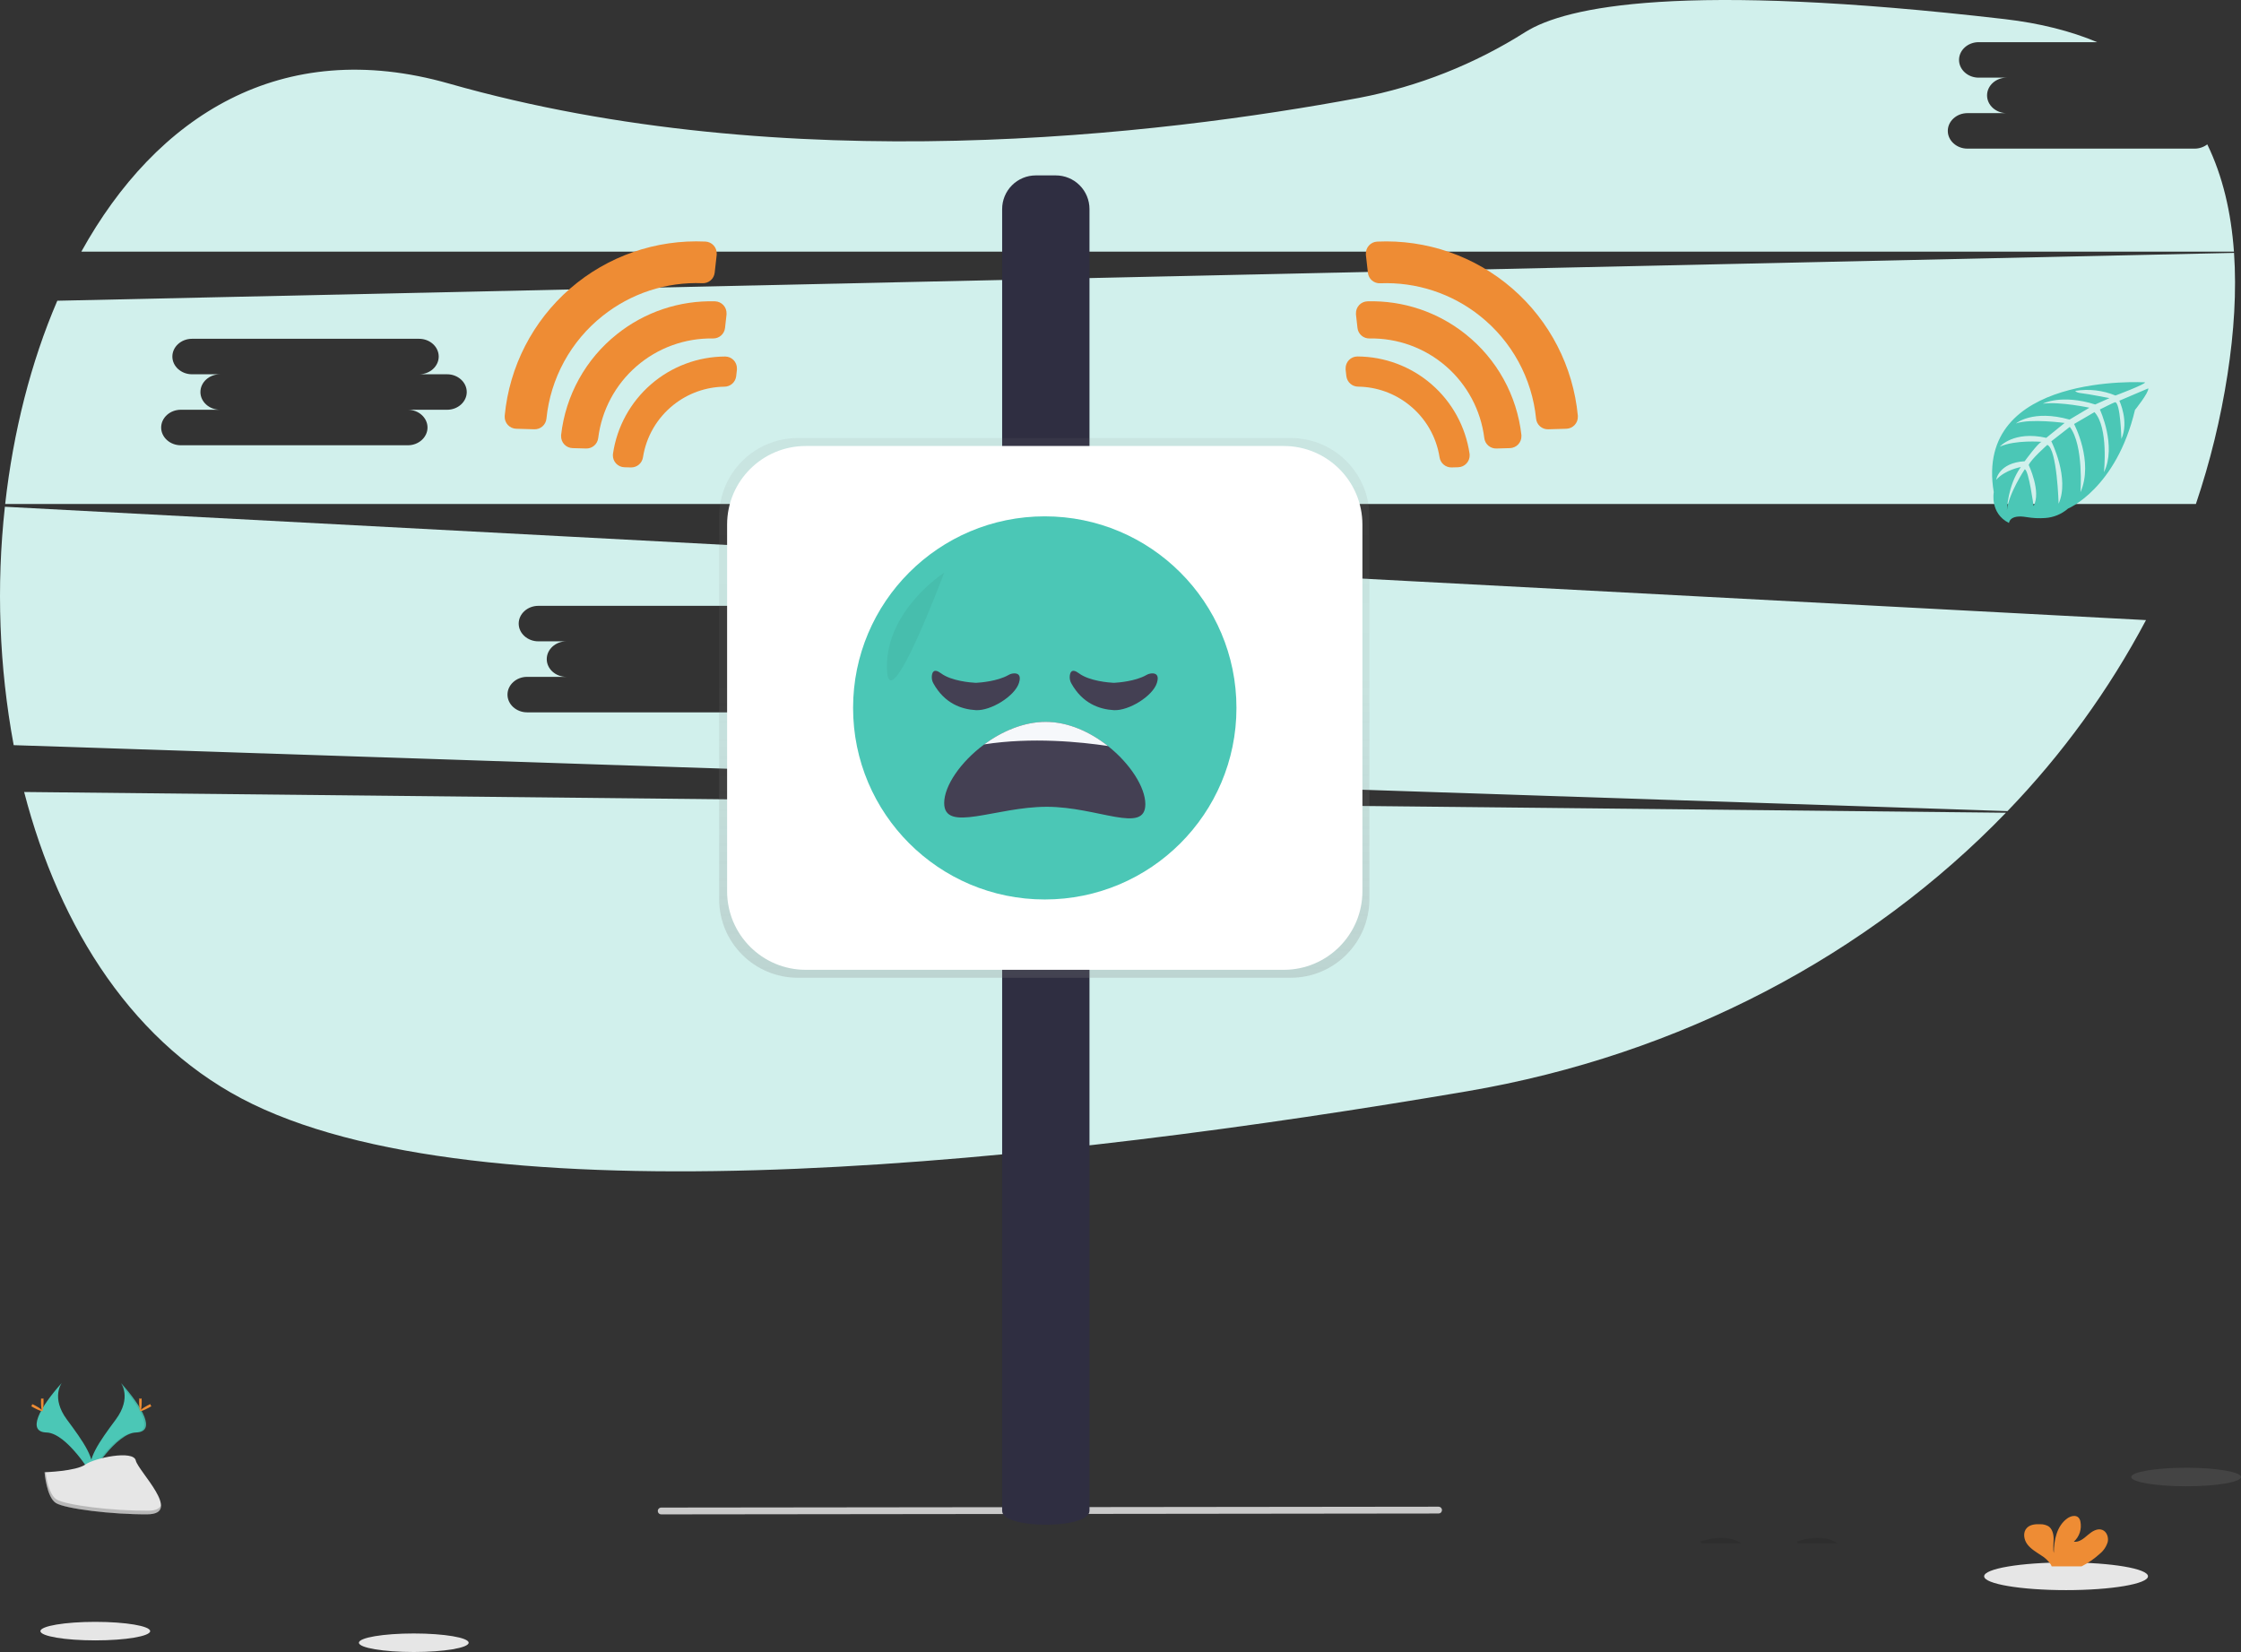 <svg width="293" height="216" viewBox="0 0 293 216" fill="none" xmlns="http://www.w3.org/2000/svg">
<rect x="0" y="0" width="293" height="216" fill="#333333" stroke="none"/>
<path d="M188.089 197.891L86.445 198.006C86.327 198.006 86.214 197.959 86.13 197.875C86.047 197.792 86 197.678 86 197.56C86 197.442 86.047 197.329 86.13 197.245C86.214 197.162 86.327 197.115 86.445 197.115L188.089 197C188.207 197 188.32 197.047 188.404 197.13C188.487 197.214 188.534 197.327 188.534 197.445C188.534 197.563 188.487 197.677 188.404 197.76C188.32 197.844 188.207 197.891 188.089 197.891Z" fill="#CACACA"/>
<path d="M3.156 103.553C7.783 121.428 17.582 136.876 33.031 144.364C65.18 159.927 137.685 151.901 191.798 142.687C219.789 137.922 244.393 124.772 262.265 106.265L3.156 103.553Z" fill="#D1F0EC"/>
<path d="M286.922 19.433H257.231C255.822 19.433 254.666 18.389 254.666 17.114C254.666 15.839 255.822 14.793 257.231 14.793H262.364C260.952 14.793 259.799 13.749 259.799 12.471C259.799 11.194 260.952 10.153 262.364 10.153H258.701C257.29 10.153 256.134 9.109 256.134 7.831C256.134 6.554 257.29 5.513 258.701 5.513H274.198C270.759 4.067 266.74 3.04 262.108 2.499C219.851 -2.396 204.764 0.846 199.442 4.182C192.809 8.39 185.44 11.311 177.724 12.791C151.653 17.654 102.896 23.506 58.705 10.927C36.741 4.664 20.416 15.235 10.633 32.905H292.078C291.711 27.77 290.611 23.026 288.592 18.876C288.113 19.242 287.525 19.438 286.922 19.433Z" fill="#D1F0EC"/>
<path d="M0.639 66.258C-0.501 76.649 -0.113 87.151 1.79 97.43L262.468 106.053C269.644 98.615 275.74 90.208 280.58 81.077L0.639 66.258ZM103.741 88.499H98.608C100.02 88.499 101.176 89.545 101.176 90.82C101.176 92.096 100.02 93.139 98.608 93.139H68.917C67.508 93.139 66.352 92.096 66.352 90.82C66.352 89.545 67.508 88.499 68.917 88.499H74.05C72.638 88.499 71.485 87.456 71.485 86.18C71.485 84.905 72.641 83.854 74.05 83.854H70.385C68.973 83.854 67.817 82.81 67.817 81.535C67.817 80.26 68.973 79.214 70.385 79.214H100.075C101.487 79.214 102.64 80.257 102.64 81.535C102.64 82.813 101.484 83.854 100.075 83.854H103.741C105.152 83.854 106.306 84.897 106.306 86.175C106.306 87.453 105.152 88.499 103.741 88.499Z" fill="#D1F0EC"/>
<path d="M292.089 33.065L7.493 39.321C4.03 47.368 1.734 56.467 0.677 65.896H287.103C288.967 60.38 290.35 54.712 291.237 48.958C292.092 43.418 292.433 38.067 292.089 33.065ZM58.46 53.576H53.327C54.739 53.576 55.895 54.623 55.895 55.898C55.895 57.173 54.739 58.219 53.327 58.219H23.636C22.227 58.219 21.071 57.173 21.071 55.898C21.071 54.623 22.227 53.576 23.636 53.576H28.769C27.357 53.576 26.204 52.533 26.204 51.258C26.204 49.983 27.357 48.937 28.769 48.937H25.104C23.692 48.937 22.536 47.893 22.536 46.618C22.536 45.343 23.692 44.297 25.104 44.297H54.795C56.206 44.297 57.36 45.34 57.36 46.618C57.36 47.896 56.206 48.937 54.795 48.937H58.46C59.871 48.937 61.025 49.983 61.025 51.258C61.025 52.533 59.871 53.576 58.46 53.576Z" fill="#D1F0EC"/>
<path opacity="0.1" d="M227.657 201.782C226.882 201.811 222.477 201.782 222.477 201.782C222.412 201.715 222.352 201.644 222.296 201.569C223.422 201.172 225.857 200.597 227.657 201.782Z" fill="black"/>
<path opacity="0.1" d="M240.256 201.782C239.481 201.811 235.076 201.782 235.076 201.782C235.011 201.715 234.95 201.644 234.894 201.569C236.018 201.172 238.453 200.597 240.256 201.782Z" fill="black"/>
<path d="M280.457 49.99C280.457 49.99 258.03 48.64 260.675 64.346C260.675 64.346 260.142 67.12 262.667 68.382C262.667 68.382 262.707 67.219 264.966 67.613C265.771 67.749 266.589 67.788 267.403 67.73C268.503 67.655 269.549 67.223 270.381 66.5C270.381 66.5 276.686 63.899 279.139 53.6C279.139 53.6 280.953 51.353 280.881 50.778L277.096 52.391C277.096 52.391 278.388 55.12 277.362 57.388C277.362 57.388 277.24 52.492 276.513 52.596C276.366 52.62 274.547 53.541 274.547 53.541C274.547 53.541 276.771 58.295 275.08 61.748C275.08 61.748 275.716 55.892 273.838 53.885L271.175 55.439C271.175 55.439 273.774 60.348 272.011 64.354C272.011 64.354 272.464 58.21 270.615 55.817L268.2 57.699C268.2 57.699 270.642 62.539 269.153 65.861C269.153 65.861 268.959 58.708 267.677 58.168C267.677 58.168 265.565 60.031 265.243 60.795C265.243 60.795 266.916 64.306 265.88 66.159C265.88 66.159 265.243 61.394 264.721 61.367C264.721 61.367 262.617 64.525 262.396 66.692C262.396 66.692 262.489 63.471 264.21 61.067C264.21 61.067 262.175 61.415 260.989 62.736C260.989 62.736 261.317 60.502 264.718 60.308C264.718 60.308 266.458 57.912 266.924 57.768C266.924 57.768 263.528 57.484 261.469 58.397C261.469 58.397 263.28 56.291 267.544 57.247L269.941 55.303C269.941 55.303 265.472 54.691 263.576 55.367C263.576 55.367 265.757 53.504 270.583 54.861L273.18 53.309C273.18 53.309 269.369 52.49 267.097 52.777C267.097 52.777 269.494 51.486 273.939 52.886L275.804 52.053C275.804 52.053 273.01 51.505 272.192 51.419C271.374 51.334 271.332 51.105 271.332 51.105C273.106 50.818 274.926 51.029 276.587 51.715C276.587 51.715 280.524 50.237 280.457 49.99Z" fill="#4BC7B6"/>
<path d="M257.455 43.007C257.455 43.007 247.333 42.395 248.516 49.492C248.516 49.492 248.279 50.746 249.416 51.316C249.416 51.316 249.432 50.783 250.455 50.969C250.818 51.031 251.187 51.049 251.555 51.023C252.053 50.988 252.525 50.793 252.903 50.466C252.903 50.466 255.75 49.29 256.858 44.637C256.858 44.637 257.678 43.622 257.657 43.361L255.947 44.091C255.947 44.091 256.533 45.323 256.072 46.348C256.072 46.348 256.016 44.136 255.689 44.189C255.622 44.189 254.799 44.615 254.799 44.615C254.799 44.615 255.806 46.764 255.047 48.324C255.047 48.324 255.335 45.677 254.488 44.77L253.284 45.472C253.284 45.472 254.458 47.693 253.662 49.503C253.662 49.503 253.864 46.726 253.031 45.645L251.938 46.495C251.938 46.495 253.041 48.68 252.37 50.182C252.37 50.182 252.282 46.95 251.701 46.705C251.701 46.705 250.748 47.546 250.601 47.892C250.601 47.892 251.358 49.489 250.889 50.317C250.889 50.317 250.601 48.164 250.356 48.156C250.356 48.156 249.405 49.58 249.307 50.552C249.353 49.647 249.635 48.771 250.125 48.009C249.577 48.113 249.071 48.375 248.67 48.763C248.67 48.763 248.817 47.754 250.359 47.666C250.359 47.666 251.158 46.585 251.355 46.519C251.355 46.519 249.821 46.391 248.891 46.803C248.891 46.803 249.709 45.85 251.637 46.271L252.703 45.395C252.703 45.395 250.684 45.129 249.826 45.422C249.826 45.422 250.812 44.581 252.993 45.196L254.165 44.493C254.165 44.493 252.445 44.123 251.416 44.256C251.416 44.256 252.5 43.673 254.509 44.306L255.348 43.928C255.348 43.928 254.085 43.681 253.718 43.644C253.35 43.606 253.326 43.502 253.326 43.502C254.126 43.371 254.946 43.463 255.697 43.769C255.697 43.769 257.484 43.124 257.455 43.007Z" fill="#D1F0EC"/>
<path opacity="0.1" d="M285.827 194.331C289.789 194.331 293 193.788 293 193.119C293 192.451 289.789 191.908 285.827 191.908C281.865 191.908 278.654 192.451 278.654 193.119C278.654 193.788 281.865 194.331 285.827 194.331Z" fill="#DDE3E2"/>
<path d="M12.46 214.48C16.422 214.48 19.633 213.938 19.633 213.269C19.633 212.6 16.422 212.058 12.46 212.058C8.499 212.058 5.287 212.6 5.287 213.269C5.287 213.938 8.499 214.48 12.46 214.48Z" fill="#E6E6E6"/>
<path d="M54.1 216C58.061 216 61.273 215.457 61.273 214.788C61.273 214.119 58.061 213.577 54.1 213.577C50.138 213.577 46.927 214.119 46.927 214.788C46.927 215.457 50.138 216 54.1 216Z" fill="#E6E6E6"/>
<path d="M270.128 207.91C276.043 207.91 280.838 207.1 280.838 206.1C280.838 205.1 276.043 204.29 270.128 204.29C264.213 204.29 259.418 205.1 259.418 206.1C259.418 207.1 264.213 207.91 270.128 207.91Z" fill="#E6E6E6"/>
<path d="M274.555 203.143C275.043 202.744 275.4 202.206 275.578 201.601C275.708 200.992 275.447 200.257 274.864 200.033C274.208 199.783 273.508 200.238 272.978 200.696C272.448 201.154 271.838 201.676 271.143 201.58C271.5 201.257 271.768 200.846 271.919 200.388C272.07 199.93 272.1 199.441 272.006 198.969C271.977 198.772 271.894 198.588 271.766 198.436C271.401 198.048 270.743 198.213 270.306 198.519C268.921 199.493 268.535 201.372 268.527 203.066C268.389 202.456 268.506 201.82 268.503 201.202C268.5 200.585 268.327 199.871 267.8 199.544C267.473 199.369 267.105 199.283 266.735 199.293C266.111 199.269 265.419 199.331 264.993 199.786C264.46 200.353 264.601 201.301 265.062 201.916C265.523 202.53 266.22 202.93 266.862 203.358C267.379 203.665 267.82 204.085 268.152 204.586C268.192 204.655 268.224 204.73 268.247 204.806H272.15C273.023 204.363 273.832 203.803 274.555 203.143Z" fill="#EE8C34"/>
<path d="M15.808 180.821C15.808 180.821 17.27 182.733 15.132 185.613C12.993 188.493 11.23 190.937 11.935 192.737C11.935 192.737 15.161 187.375 17.795 187.298C20.43 187.221 18.695 184.045 15.808 180.821Z" fill="#4BC7B6"/>
<path opacity="0.1" d="M15.808 180.821C15.935 181.006 16.036 181.208 16.107 181.42C18.669 184.428 20.033 187.237 17.572 187.306C15.276 187.373 12.511 191.472 11.864 192.508C11.886 192.588 11.913 192.667 11.943 192.745C11.943 192.745 15.169 187.383 17.803 187.306C20.438 187.229 18.696 184.045 15.808 180.821Z" fill="black"/>
<path d="M18.528 183.257C18.528 183.931 18.451 184.477 18.357 184.477C18.264 184.477 18.189 183.944 18.189 183.257C18.189 182.57 18.283 182.901 18.379 182.901C18.474 182.901 18.528 182.584 18.528 183.257Z" fill="#EE8C34"/>
<path d="M19.447 184.061C18.855 184.383 18.341 184.577 18.296 184.495C18.251 184.412 18.696 184.087 19.287 183.765C19.878 183.443 19.644 183.677 19.689 183.765C19.734 183.853 20.051 183.739 19.447 184.061Z" fill="#EE8C34"/>
<path d="M8.079 180.821C8.079 180.821 6.616 182.733 8.752 185.613C10.889 188.493 12.655 190.937 11.949 192.737C11.949 192.737 8.72 187.375 6.089 187.298C3.457 187.221 5.189 184.045 8.079 180.821Z" fill="#4BC7B6"/>
<path opacity="0.1" d="M8.05 180.823C7.922 181.008 7.823 181.21 7.754 181.423C5.207 184.444 3.854 187.259 6.318 187.316C8.611 187.372 11.399 191.458 12.048 192.49C12.027 192.571 12.001 192.65 11.972 192.728C11.972 192.728 8.718 187.382 6.086 187.317C3.454 187.253 5.175 184.061 8.05 180.823Z" fill="#4BC7B6"/>
<path d="M5.359 183.257C5.359 183.931 5.434 184.477 5.527 184.477C5.62 184.477 5.695 183.944 5.695 183.257C5.695 182.57 5.602 182.901 5.508 182.901C5.415 182.901 5.359 182.584 5.359 183.257Z" fill="#EE8C34"/>
<path d="M4.424 184.061C5.016 184.383 5.532 184.577 5.578 184.495C5.623 184.412 5.178 184.087 4.587 183.765C3.995 183.443 4.227 183.677 4.184 183.765C4.142 183.853 3.833 183.739 4.424 184.061Z" fill="#EE8C34"/>
<path d="M5.825 192.495C5.825 192.495 9.916 192.37 11.152 191.491C12.388 190.613 17.446 189.566 17.753 190.959C18.059 192.351 23.9 197.96 19.282 197.997C14.663 198.034 8.55 197.276 7.319 196.528C6.089 195.78 5.825 192.495 5.825 192.495Z" fill="#E6E6E6"/>
<path opacity="0.2" d="M19.359 197.522C14.74 197.56 8.627 196.801 7.397 196.053C6.459 195.483 6.086 193.436 5.961 192.491H5.825C5.825 192.491 6.092 195.789 7.314 196.537C8.537 197.286 14.652 198.055 19.276 198.004C20.608 198.004 21.069 197.517 21.045 196.817C20.858 197.256 20.352 197.522 19.359 197.522Z" fill="black"/>
<path d="M193.519 41.325C195.572 42.96 197.278 44.989 198.535 47.293C199.791 49.596 200.574 52.129 200.835 54.739C200.874 55.128 201.058 55.488 201.352 55.746C201.646 56.004 202.027 56.141 202.418 56.129L204.791 56.06C204.995 56.054 205.195 56.008 205.381 55.924C205.567 55.841 205.735 55.721 205.875 55.573C206.015 55.425 206.124 55.25 206.196 55.06C206.268 54.869 206.302 54.666 206.296 54.462V54.361C205.685 47.925 202.62 41.969 197.736 37.73C192.851 33.49 186.522 31.292 180.06 31.59C179.649 31.61 179.262 31.791 178.985 32.095C178.708 32.399 178.563 32.801 178.581 33.212V33.31L178.848 35.669C178.891 36.057 179.079 36.415 179.376 36.669C179.673 36.924 180.055 37.056 180.446 37.039C185.178 36.847 189.82 38.369 193.519 41.325Z" fill="#EE8C34"/>
<path d="M191.625 43.698C187.989 40.79 183.438 39.266 178.784 39.399C178.58 39.405 178.38 39.451 178.195 39.535C178.009 39.618 177.842 39.738 177.703 39.886C177.564 40.035 177.456 40.209 177.384 40.4C177.313 40.59 177.28 40.793 177.287 40.996C177.284 41.038 177.284 41.081 177.287 41.124L177.484 42.88C177.526 43.263 177.71 43.616 177.999 43.87C178.289 44.124 178.662 44.261 179.047 44.254C182.718 44.189 186.283 45.483 189.056 47.888C191.828 50.293 193.613 53.638 194.065 57.279C194.111 57.662 194.298 58.014 194.59 58.266C194.883 58.518 195.258 58.653 195.644 58.642L197.413 58.592C197.822 58.581 198.21 58.409 198.493 58.112C198.775 57.816 198.928 57.42 198.918 57.011V56.886C198.629 54.316 197.837 51.828 196.586 49.566C195.334 47.303 193.648 45.309 191.625 43.698Z" fill="#EE8C34"/>
<path d="M184.239 52.948C186.375 54.649 187.794 57.089 188.215 59.786C188.271 60.163 188.462 60.505 188.753 60.751C189.044 60.996 189.415 61.126 189.795 61.117L190.65 61.093C191.061 61.08 191.45 60.905 191.731 60.605C192.013 60.306 192.164 59.907 192.152 59.496C192.152 59.435 192.152 59.371 192.136 59.31C191.617 55.787 189.85 52.567 187.156 50.236C184.462 47.905 181.02 46.618 177.457 46.609C177.049 46.614 176.659 46.781 176.373 47.073C176.087 47.365 175.929 47.758 175.934 48.167C175.934 48.22 175.934 48.276 175.934 48.329L176.03 49.181C176.075 49.559 176.257 49.908 176.542 50.162C176.827 50.415 177.196 50.555 177.577 50.554C180.003 50.587 182.347 51.43 184.239 52.948Z" fill="#EE8C34"/>
<path d="M78.764 41.325C76.71 42.959 75.004 44.988 73.747 47.292C72.49 49.596 71.707 52.128 71.445 54.739C71.406 55.127 71.222 55.487 70.929 55.745C70.636 56.003 70.256 56.14 69.865 56.129L67.489 56.059C67.286 56.053 67.085 56.008 66.899 55.924C66.713 55.84 66.546 55.721 66.406 55.573C66.267 55.424 66.158 55.25 66.086 55.059C66.014 54.869 65.98 54.666 65.987 54.462C65.987 54.428 65.987 54.393 65.987 54.361C66.596 47.922 69.661 41.965 74.547 37.724C79.433 33.484 85.764 31.285 92.229 31.585C92.432 31.594 92.632 31.643 92.817 31.73C93.001 31.816 93.167 31.938 93.304 32.089C93.442 32.239 93.548 32.416 93.617 32.607C93.686 32.799 93.716 33.002 93.707 33.206C93.709 33.239 93.709 33.272 93.707 33.304L93.441 35.658C93.398 36.046 93.21 36.404 92.913 36.659C92.616 36.913 92.233 37.046 91.842 37.029C87.107 36.839 82.463 38.365 78.764 41.325Z" fill="#EE8C34"/>
<path d="M80.658 43.698C84.293 40.791 88.841 39.268 93.494 39.398C93.697 39.405 93.897 39.451 94.082 39.535C94.267 39.619 94.434 39.739 94.573 39.887C94.713 40.035 94.821 40.209 94.892 40.4C94.964 40.59 94.997 40.792 94.991 40.996C94.991 41.038 94.991 41.081 94.991 41.123L94.794 42.88C94.751 43.262 94.568 43.615 94.279 43.869C93.99 44.123 93.617 44.26 93.233 44.254C89.562 44.188 85.996 45.483 83.223 47.888C80.45 50.292 78.665 53.638 78.213 57.279C78.167 57.662 77.979 58.014 77.687 58.266C77.395 58.518 77.019 58.652 76.633 58.642L74.865 58.592C74.662 58.587 74.462 58.542 74.277 58.46C74.092 58.378 73.925 58.26 73.785 58.113C73.645 57.966 73.536 57.793 73.464 57.604C73.391 57.414 73.357 57.213 73.362 57.01C73.36 56.969 73.36 56.927 73.362 56.885C73.65 54.315 74.443 51.828 75.695 49.565C76.947 47.301 78.633 45.308 80.658 43.698Z" fill="#EE8C34"/>
<path d="M88.044 52.948C85.908 54.649 84.489 57.09 84.067 59.787C84.012 60.163 83.821 60.507 83.53 60.752C83.239 60.997 82.868 61.127 82.488 61.118L81.633 61.094C81.222 61.081 80.833 60.905 80.551 60.606C80.27 60.306 80.118 59.908 80.131 59.497C80.131 59.436 80.131 59.372 80.147 59.31C80.667 55.788 82.435 52.57 85.129 50.24C87.823 47.91 91.263 46.624 94.826 46.615C95.234 46.62 95.624 46.787 95.91 47.079C96.195 47.371 96.353 47.764 96.349 48.172C96.349 48.226 96.349 48.282 96.349 48.335L96.253 49.187C96.208 49.565 96.026 49.913 95.742 50.167C95.457 50.42 95.089 50.56 94.708 50.56C92.283 50.591 89.937 51.432 88.044 52.948Z" fill="#EE8C34"/>
<path d="M131.026 197.547V27.334C131.026 26.167 131.49 25.048 132.316 24.222C133.141 23.397 134.261 22.934 135.429 22.934H138.039C138.618 22.933 139.19 23.047 139.725 23.268C140.259 23.489 140.745 23.813 141.154 24.221C141.563 24.63 141.888 25.115 142.109 25.649C142.331 26.183 142.445 26.756 142.445 27.334V197.547C142.439 199.964 131.026 199.964 131.026 197.547Z" fill="#2F2E41"/>
<path d="M168.758 57.276H104.311C98.631 57.276 94.026 61.878 94.026 67.555V117.561C94.026 123.237 98.631 127.839 104.311 127.839H168.758C174.438 127.839 179.042 123.237 179.042 117.561V67.555C179.042 61.878 174.438 57.276 168.758 57.276Z" fill="url(#paint0_linear_9972_316446)"/>
<path d="M167.845 58.315H105.349C99.67 58.315 95.065 62.916 95.065 68.593V116.525C95.065 122.202 99.67 126.803 105.349 126.803H167.845C173.524 126.803 178.129 122.202 178.129 116.525V68.593C178.129 62.916 173.524 58.315 167.845 58.315Z" fill="white"/>
<path d="M136.598 117.606C150.439 117.606 161.66 106.392 161.66 92.559C161.66 78.726 150.439 67.512 136.598 67.512C122.757 67.512 111.537 78.726 111.537 92.559C111.537 106.392 122.757 117.606 136.598 117.606Z" fill="#4BC7B6"/>
<path d="M149.748 105.15C149.748 109.106 143.529 105.488 136.859 105.488C130.19 105.488 123.448 108.949 123.448 105.001C123.448 102.746 125.598 99.611 128.679 97.335C131.005 95.618 133.857 94.388 136.723 94.388C139.669 94.388 142.557 95.719 144.861 97.547C147.767 99.845 149.748 102.938 149.748 105.15Z" fill="#444053"/>
<path d="M144.861 97.54C141.315 97.008 134.904 96.355 128.679 97.327C131.005 95.613 133.857 94.383 136.723 94.383C139.669 94.383 142.557 95.714 144.861 97.54Z" fill="#F6F8FB"/>
<path opacity="0.05" d="M123.448 74.878C123.448 74.878 115.897 79.701 115.958 87.246C116.02 94.79 123.448 74.878 123.448 74.878Z" fill="black"/>
<path d="M127.686 89.274C128.163 89.248 130.408 89.08 131.833 88.268C132.062 88.132 132.321 88.055 132.587 88.044C133.04 88.031 133.562 88.22 133.229 89.28C132.696 91.013 129.545 92.961 127.595 92.852C125.731 92.748 123.496 91.992 122.029 89.338C121.888 89.083 121.818 88.794 121.826 88.502C121.845 87.97 122.039 87.296 123.046 88.044C124.407 89.056 126.985 89.248 127.505 89.274C127.565 89.28 127.626 89.28 127.686 89.274Z" fill="#444053"/>
<path d="M145.721 89.274C146.198 89.248 148.443 89.08 149.868 88.268C150.097 88.132 150.356 88.055 150.622 88.044C151.075 88.031 151.597 88.22 151.264 89.28C150.731 91.013 147.58 92.961 145.63 92.852C143.766 92.748 141.531 91.992 140.063 89.338C139.923 89.083 139.853 88.794 139.861 88.502C139.88 87.97 140.074 87.296 141.081 88.044C142.442 89.056 145.02 89.248 145.537 89.274C145.598 89.28 145.66 89.28 145.721 89.274Z" fill="#444053"/>
<defs>
<linearGradient id="paint0_linear_9972_316446" x1="136.534" y1="127.842" x2="136.534" y2="57.279" gradientUnits="userSpaceOnUse">
<stop stop-color="#808080" stop-opacity="0.25"/>
<stop offset="0.54" stop-color="#808080" stop-opacity="0.12"/>
<stop offset="1" stop-color="#808080" stop-opacity="0.1"/>
</linearGradient>
</defs>
</svg>

